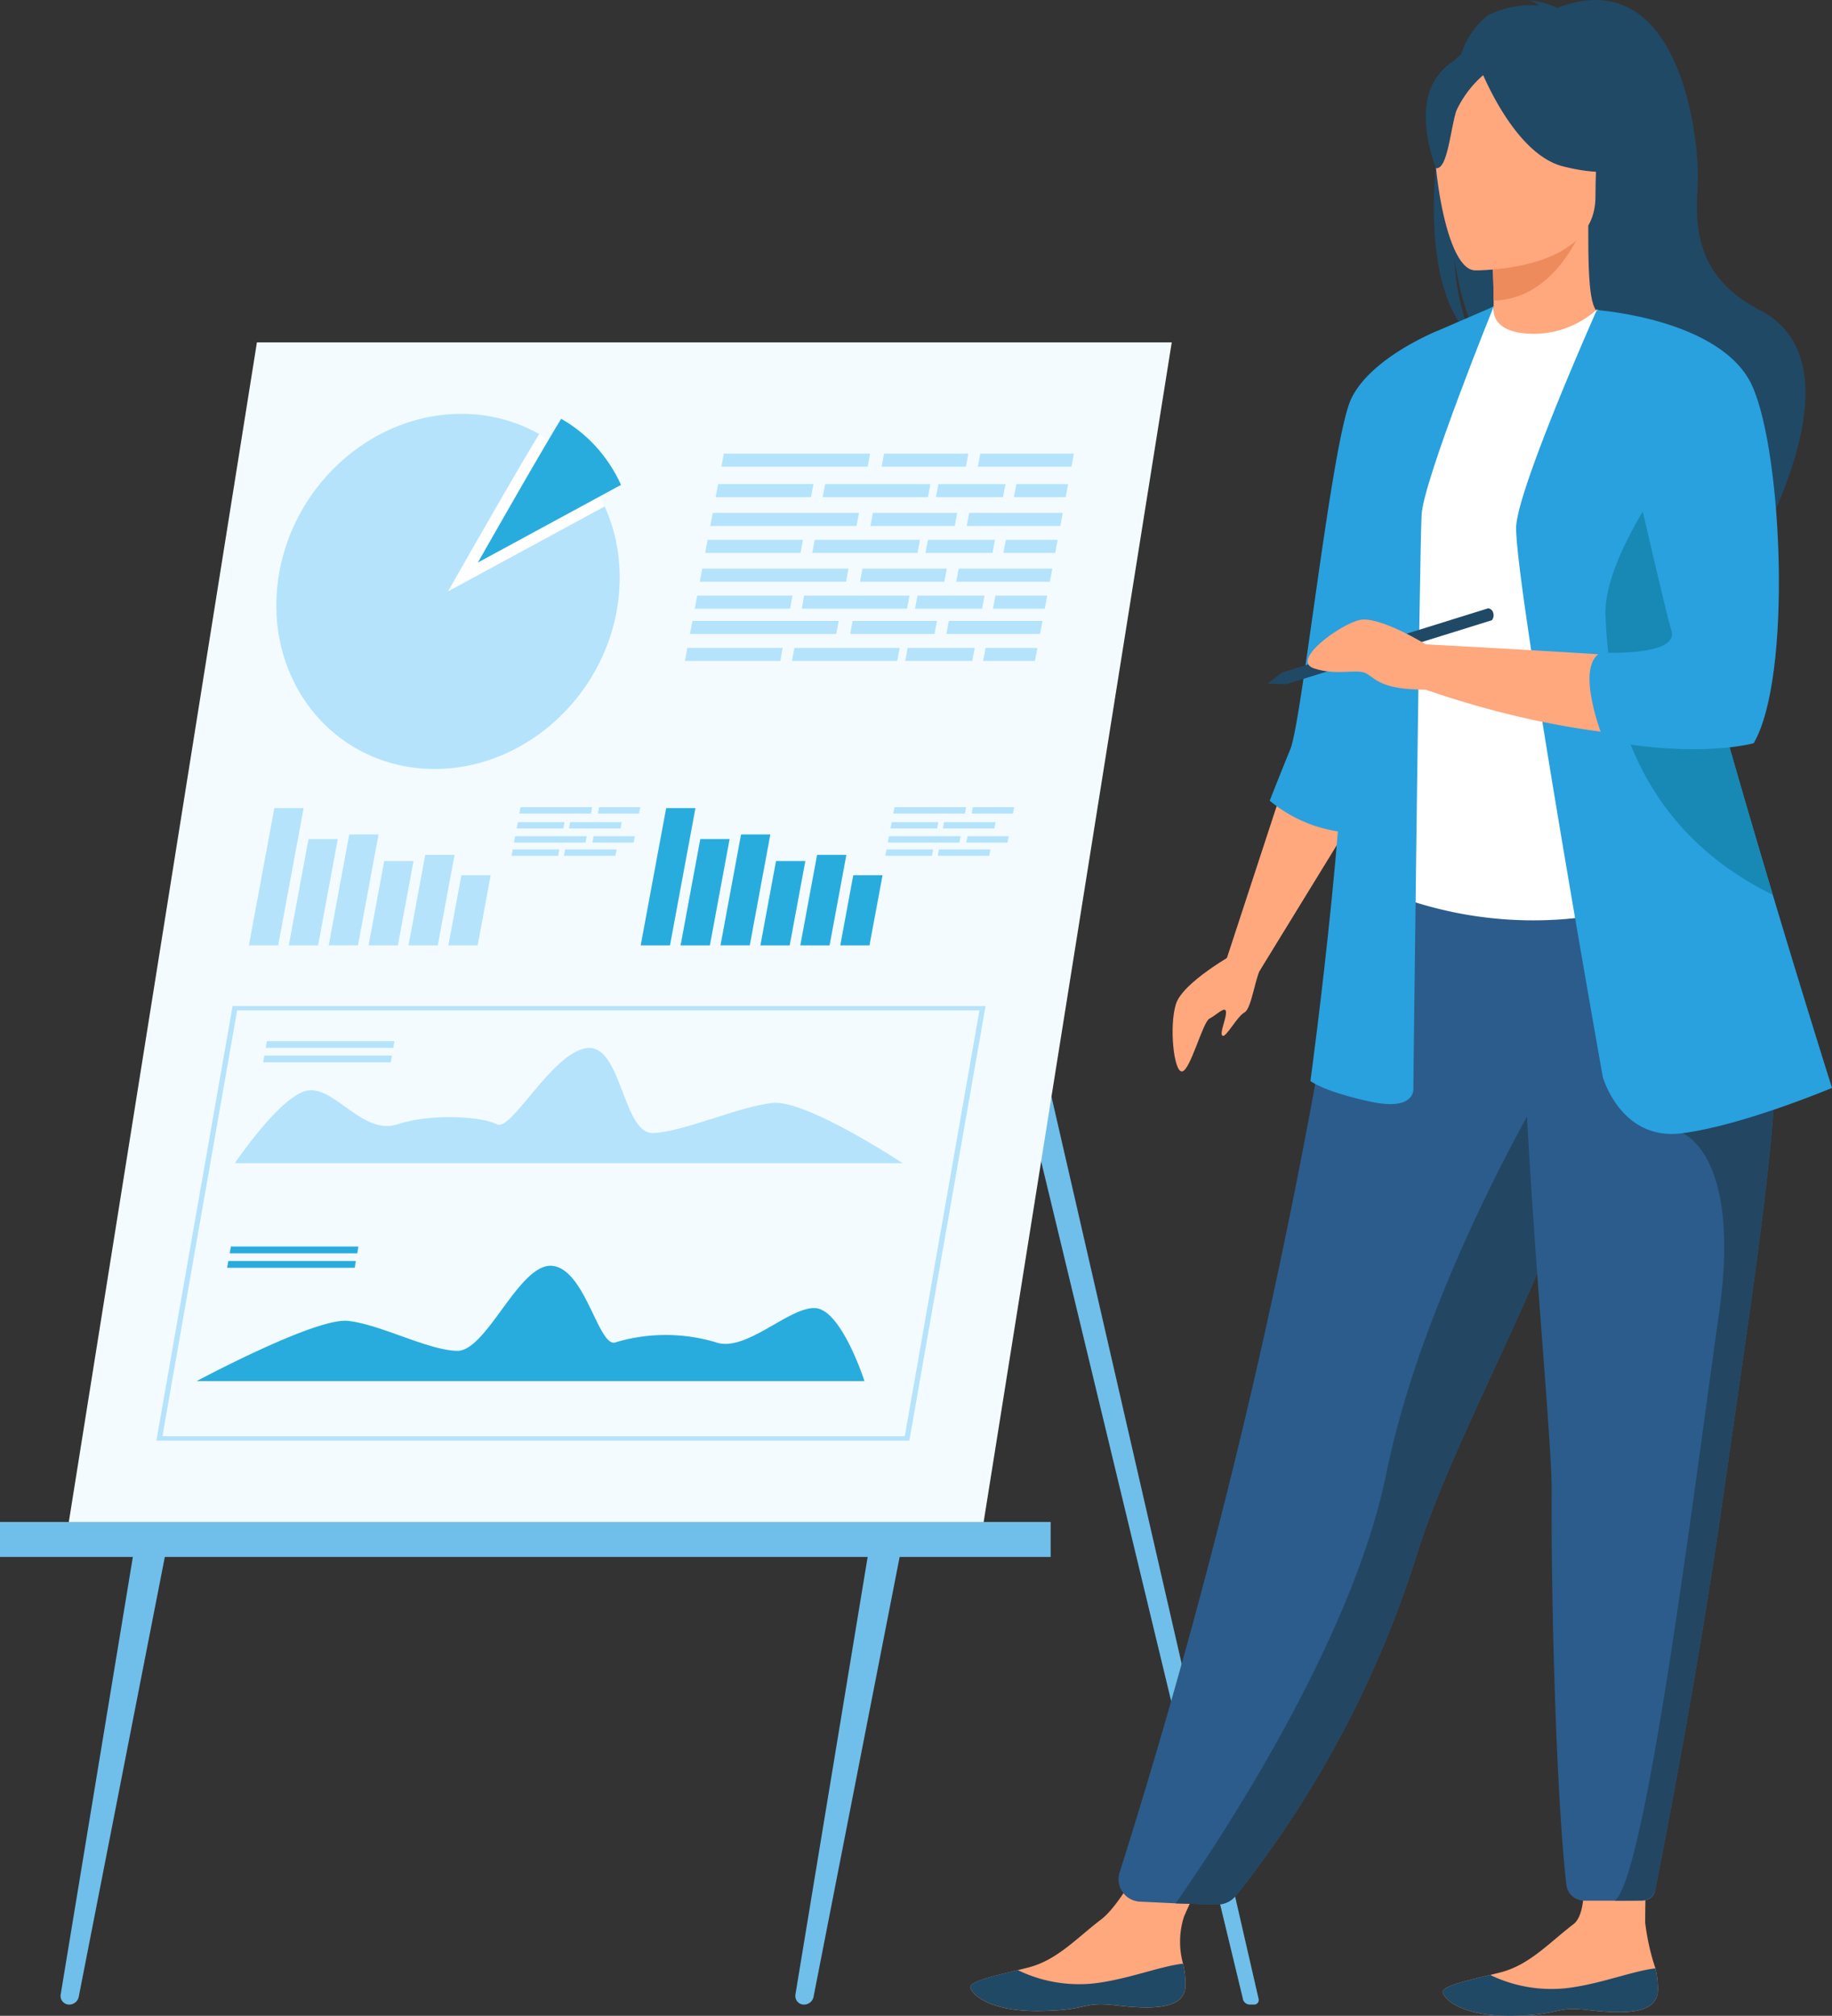 <svg xmlns="http://www.w3.org/2000/svg" xmlns:xlink="http://www.w3.org/1999/xlink" width="136.622" height="150.271" viewBox="0 0 136.622 150.271">
  <rect x="0" y="0" width="136.622" height="150.271" fill="#333333" stroke="none"/>
  <defs>
    <clipPath id="clip-path">
      <rect id="Rectangle_1928" data-name="Rectangle 1928" width="136.622" height="150.271" fill="none"/>
    </clipPath>
  </defs>
  <g id="Group_2368" data-name="Group 2368" transform="translate(0 0)">
    <g id="Group_2367" data-name="Group 2367" transform="translate(0 0)" clip-path="url(#clip-path)">
      <path id="Path_18711" data-name="Path 18711" d="M61.854,121.527l-19.4-80.5,1.355-3.17,19.214,83.66a.341.341,0,0,1-.333.418h-.321a.535.535,0,0,1-.52-.409" transform="translate(30.84 27.498)" fill="#6fbfea"/>
      <path id="Path_18712" data-name="Path 18712" d="M3.262,101.445h0a.645.645,0,0,1-.637-.751L8.339,66.069h2.446L3.973,100.86a.725.725,0,0,1-.711.585" transform="translate(1.9 47.989)" fill="#6fbfea"/>
      <path id="Path_18713" data-name="Path 18713" d="M35,101.445h0a.645.645,0,0,1-.637-.751L40.08,66.069h2.448L35.716,100.86a.725.725,0,0,1-.711.585" transform="translate(24.956 47.989)" fill="#6fbfea"/>
      <path id="Path_18714" data-name="Path 18714" d="M71.134,103.394H2.91L17.046,14.783H85.269Z" transform="translate(2.114 10.738)" fill="#f3fbff"/>
      <rect id="Rectangle_1927" data-name="Rectangle 1927" width="78.352" height="2.607" transform="translate(0 113.457)" fill="#6fbfea"/>
      <path id="Path_18715" data-name="Path 18715" d="M37.506,31.083a14.283,14.283,0,0,1-.306,2.063c-1.424,6.332-7.061,11.183-13.433,11.2-7.05.012-12.33-5.9-11.791-13.215s6.69-13.246,13.74-13.258a11.843,11.843,0,0,1,4.16.734,11.673,11.673,0,0,1,1.664.772,11.488,11.488,0,0,1,3.012,2.469,11.815,11.815,0,0,1,1.277,1.782,10.729,10.729,0,0,1,.592,1.146,12.57,12.57,0,0,1,1.006,3.542,13.756,13.756,0,0,1,.112,1.937q-.008.412-.036.834" transform="translate(8.672 12.979)" fill="#b5e3fc"/>
      <path id="Path_18716" data-name="Path 18716" d="M31.039,24.137,19.355,30.472s4.822-8.49,6.8-11.732a11.522,11.522,0,0,1,3.012,2.47,11.739,11.739,0,0,1,1.279,1.782,11.551,11.551,0,0,1,.592,1.145" transform="translate(14.058 13.612)" fill="#fff"/>
      <path id="Path_18717" data-name="Path 18717" d="M31.316,23.012,20.644,28.8s4.4-7.755,6.211-10.715a10.54,10.54,0,0,1,2.752,2.255,10.957,10.957,0,0,1,1.169,1.628,11.073,11.073,0,0,1,.54,1.046" transform="translate(14.995 13.135)" fill="#28acde"/>
      <path id="Path_18718" data-name="Path 18718" d="M62.908,75.843l-56.153,0,5.685-32.4,56.153,0Zm-55.7-.33,55.36,0,5.569-31.746-55.358,0Z" transform="translate(4.906 31.553)" fill="#b5e3fc"/>
      <path id="Path_18719" data-name="Path 18719" d="M58.3,63.253l-49.8,0s8.834-4.737,11.257-4.488S25.66,60.926,27.9,61s4.665-6.65,7.157-6.332,3.432,6.263,4.722,5.683a13.065,13.065,0,0,1,7.4,0c2.232.834,5.485-2.646,7.447-2.538s3.67,5.438,3.67,5.438" transform="translate(6.17 39.701)" fill="#28acde"/>
      <path id="Path_18720" data-name="Path 18720" d="M19.434,54.334H9.922l.088-.506,9.512,0Z" transform="translate(7.207 39.098)" fill="#28acde"/>
      <path id="Path_18721" data-name="Path 18721" d="M19.325,54.958H9.812l.088-.506,9.512,0Z" transform="translate(7.127 39.551)" fill="#28acde"/>
      <path id="Path_18722" data-name="Path 18722" d="M10.146,53.841l49.8,0s-7.171-4.739-9.683-4.49S43.6,51.52,41.332,51.594,39,44.944,36.4,45.262s-5.63,6.263-6.717,5.681-4.875-.832-7.4,0-4.556-2.648-6.557-2.539-5.58,5.438-5.58,5.438" transform="translate(7.369 32.868)" fill="#b5e3fc"/>
      <path id="Path_18723" data-name="Path 18723" d="M20.991,45.463H11.478l.088-.506,9.512,0Z" transform="translate(8.337 32.654)" fill="#b5e3fc"/>
      <path id="Path_18724" data-name="Path 18724" d="M20.881,46.087H11.369l.088-.506,9.512,0Z" transform="translate(8.258 33.108)" fill="#b5e3fc"/>
      <path id="Path_18725" data-name="Path 18725" d="M12.935,45.13H10.751l1.9-10.235h2.184Z" transform="translate(7.809 25.345)" fill="#b5e3fc"/>
      <path id="Path_18726" data-name="Path 18726" d="M14.659,44.159H12.475l1.471-7.929h2.184Z" transform="translate(9.061 26.316)" fill="#b5e3fc"/>
      <path id="Path_18727" data-name="Path 18727" d="M16.382,44.3H14.2l1.533-8.269h2.184Z" transform="translate(10.313 26.173)" fill="#b5e3fc"/>
      <path id="Path_18728" data-name="Path 18728" d="M18.106,43.469H15.922l1.165-6.289h2.186Z" transform="translate(11.565 27.006)" fill="#b5e3fc"/>
      <path id="Path_18729" data-name="Path 18729" d="M19.83,43.662H17.646l1.25-6.748h2.186Z" transform="translate(12.817 26.813)" fill="#b5e3fc"/>
      <path id="Path_18730" data-name="Path 18730" d="M21.553,43.025H19.369l.97-5.233h2.184Z" transform="translate(14.069 27.45)" fill="#b5e3fc"/>
      <path id="Path_18731" data-name="Path 18731" d="M29.861,45.13H27.677l1.9-10.235h2.184Z" transform="translate(20.103 25.345)" fill="#28acde"/>
      <path id="Path_18732" data-name="Path 18732" d="M31.585,44.159H29.4L30.87,36.23h2.186Z" transform="translate(21.355 26.316)" fill="#28acde"/>
      <path id="Path_18733" data-name="Path 18733" d="M33.308,44.3H31.124l1.533-8.269h2.184Z" transform="translate(22.607 26.173)" fill="#28acde"/>
      <path id="Path_18734" data-name="Path 18734" d="M35.032,43.469H32.848l1.165-6.289H36.2Z" transform="translate(23.859 27.006)" fill="#28acde"/>
      <path id="Path_18735" data-name="Path 18735" d="M36.755,43.662H34.572l1.252-6.748h2.184Z" transform="translate(25.111 26.813)" fill="#28acde"/>
      <path id="Path_18736" data-name="Path 18736" d="M38.479,43.025H36.3l.97-5.233h2.184Z" transform="translate(26.363 27.45)" fill="#28acde"/>
      <path id="Path_18737" data-name="Path 18737" d="M38.026,21.878H30.915L31.1,20.9h7.111Z" transform="translate(22.455 15.184)" fill="#b5e3fc"/>
      <path id="Path_18738" data-name="Path 18738" d="M43.39,21.878H35.539l.183-.974h7.851Z" transform="translate(25.813 15.184)" fill="#b5e3fc"/>
      <path id="Path_18739" data-name="Path 18739" d="M45.434,21.878h-5l.183-.974h5Z" transform="translate(29.365 15.184)" fill="#b5e3fc"/>
      <path id="Path_18740" data-name="Path 18740" d="M47.66,21.878H43.8l.183-.974h3.862Z" transform="translate(31.812 15.184)" fill="#b5e3fc"/>
      <path id="Path_18741" data-name="Path 18741" d="M37.574,24.285H30.463l.183-.974h7.111Z" transform="translate(22.126 16.933)" fill="#b5e3fc"/>
      <path id="Path_18742" data-name="Path 18742" d="M42.938,24.285H35.087l.183-.974h7.851Z" transform="translate(25.485 16.933)" fill="#b5e3fc"/>
      <path id="Path_18743" data-name="Path 18743" d="M44.982,24.285h-5l.183-.974h5Z" transform="translate(29.037 16.933)" fill="#b5e3fc"/>
      <path id="Path_18744" data-name="Path 18744" d="M47.208,24.285H43.346l.183-.974h3.862Z" transform="translate(31.484 16.933)" fill="#b5e3fc"/>
      <path id="Path_18745" data-name="Path 18745" d="M42.071,20.562H31.163l.183-.974H42.254Z" transform="translate(22.635 14.228)" fill="#b5e3fc"/>
      <path id="Path_18746" data-name="Path 18746" d="M44.372,20.562H38.083l.183-.974h6.289Z" transform="translate(27.661 14.228)" fill="#b5e3fc"/>
      <path id="Path_18747" data-name="Path 18747" d="M49.223,20.562H42.24l.183-.974h6.983Z" transform="translate(30.681 14.228)" fill="#b5e3fc"/>
      <path id="Path_18748" data-name="Path 18748" d="M41.591,23.121H30.682l.183-.974H41.774Z" transform="translate(22.286 16.087)" fill="#b5e3fc"/>
      <path id="Path_18749" data-name="Path 18749" d="M43.892,23.121H37.6l.183-.974h6.289Z" transform="translate(27.312 16.087)" fill="#b5e3fc"/>
      <path id="Path_18750" data-name="Path 18750" d="M48.743,23.121H41.76l.183-.974h6.983Z" transform="translate(30.332 16.087)" fill="#b5e3fc"/>
      <path id="Path_18751" data-name="Path 18751" d="M37.122,26.693H30.011l.183-.974H37.3Z" transform="translate(21.798 18.681)" fill="#b5e3fc"/>
      <path id="Path_18752" data-name="Path 18752" d="M42.486,26.693H34.634l.183-.974h7.851Z" transform="translate(25.156 18.681)" fill="#b5e3fc"/>
      <path id="Path_18753" data-name="Path 18753" d="M44.53,26.693h-5l.183-.974h5Z" transform="translate(28.709 18.681)" fill="#b5e3fc"/>
      <path id="Path_18754" data-name="Path 18754" d="M46.756,26.693H42.894l.181-.974h3.864Z" transform="translate(31.156 18.681)" fill="#b5e3fc"/>
      <path id="Path_18755" data-name="Path 18755" d="M41.139,25.529H30.23l.183-.974H41.322Z" transform="translate(21.957 17.836)" fill="#b5e3fc"/>
      <path id="Path_18756" data-name="Path 18756" d="M43.44,25.529H37.151l.183-.974h6.289Z" transform="translate(26.984 17.836)" fill="#b5e3fc"/>
      <path id="Path_18757" data-name="Path 18757" d="M48.291,25.529H41.308l.183-.974h6.983Z" transform="translate(30.003 17.836)" fill="#b5e3fc"/>
      <path id="Path_18758" data-name="Path 18758" d="M36.7,28.95H29.587l.183-.974h7.111Z" transform="translate(21.49 20.321)" fill="#b5e3fc"/>
      <path id="Path_18759" data-name="Path 18759" d="M42.062,28.95H34.211l.183-.974h7.851Z" transform="translate(24.849 20.321)" fill="#b5e3fc"/>
      <path id="Path_18760" data-name="Path 18760" d="M44.106,28.95h-5l.183-.974h5Z" transform="translate(28.401 20.321)" fill="#b5e3fc"/>
      <path id="Path_18761" data-name="Path 18761" d="M46.332,28.95H42.47l.183-.974h3.862Z" transform="translate(30.848 20.321)" fill="#b5e3fc"/>
      <path id="Path_18762" data-name="Path 18762" d="M40.715,27.786H29.806l.183-.974H40.9Z" transform="translate(21.649 19.475)" fill="#b5e3fc"/>
      <path id="Path_18763" data-name="Path 18763" d="M43.016,27.786H36.727l.183-.974H43.2Z" transform="translate(26.676 19.475)" fill="#b5e3fc"/>
      <path id="Path_18764" data-name="Path 18764" d="M47.867,27.786H40.884l.183-.974H48.05Z" transform="translate(29.695 19.475)" fill="#b5e3fc"/>
      <path id="Path_18765" data-name="Path 18765" d="M25.8,35.976h-3.48l.09-.476h3.48Z" transform="translate(16.21 25.785)" fill="#b5e3fc"/>
      <path id="Path_18766" data-name="Path 18766" d="M28.423,35.976H24.58l.09-.476h3.843Z" transform="translate(17.853 25.785)" fill="#b5e3fc"/>
      <path id="Path_18767" data-name="Path 18767" d="M25.576,37.155H22.1l.09-.476h3.48Z" transform="translate(16.049 26.641)" fill="#b5e3fc"/>
      <path id="Path_18768" data-name="Path 18768" d="M28.2,37.155H24.359l.09-.476h3.843Z" transform="translate(17.693 26.641)" fill="#b5e3fc"/>
      <path id="Path_18769" data-name="Path 18769" d="M27.777,35.332h-5.34l.09-.476h5.34Z" transform="translate(16.297 25.317)" fill="#b5e3fc"/>
      <path id="Path_18770" data-name="Path 18770" d="M28.9,35.332H25.825l.09-.476h3.078Z" transform="translate(18.758 25.317)" fill="#b5e3fc"/>
      <path id="Path_18771" data-name="Path 18771" d="M27.542,36.585H22.2l.09-.476h5.34Z" transform="translate(16.127 26.227)" fill="#b5e3fc"/>
      <path id="Path_18772" data-name="Path 18772" d="M28.668,36.585H25.59l.09-.476h3.078Z" transform="translate(18.587 26.227)" fill="#b5e3fc"/>
      <path id="Path_18773" data-name="Path 18773" d="M41.947,35.976h-3.48l.09-.476h3.48Z" transform="translate(27.94 25.785)" fill="#b5e3fc"/>
      <path id="Path_18774" data-name="Path 18774" d="M44.572,35.976H40.729l.09-.476h3.843Z" transform="translate(29.583 25.785)" fill="#b5e3fc"/>
      <path id="Path_18775" data-name="Path 18775" d="M41.725,37.155h-3.48l.09-.476h3.48Z" transform="translate(27.779 26.641)" fill="#b5e3fc"/>
      <path id="Path_18776" data-name="Path 18776" d="M44.351,37.155H40.508l.09-.476h3.843Z" transform="translate(29.423 26.641)" fill="#b5e3fc"/>
      <path id="Path_18777" data-name="Path 18777" d="M43.927,35.332h-5.34l.09-.476h5.34Z" transform="translate(28.027 25.317)" fill="#b5e3fc"/>
      <path id="Path_18778" data-name="Path 18778" d="M45.053,35.332H41.975l.09-.476h3.078Z" transform="translate(30.488 25.317)" fill="#b5e3fc"/>
      <path id="Path_18779" data-name="Path 18779" d="M43.692,36.585h-5.34l.09-.476h5.34Z" transform="translate(27.857 26.227)" fill="#b5e3fc"/>
      <path id="Path_18780" data-name="Path 18780" d="M44.818,36.585H41.74l.09-.476h3.078Z" transform="translate(30.317 26.227)" fill="#b5e3fc"/>
      <path id="Path_18781" data-name="Path 18781" d="M57.958,90.628c-.123,1.666-2.472,1.683-5.139,1.374s-1.958.366-5.692.418-5.02-1.183-5.2-1.716c-.161-.473,1.638-.872,3.561-1.34.242-.059.485-.121.729-.181,2.168-.551,3.6-2.175,5.46-3.593,1.759-1.343,4.026-6.2,4.026-6.2l5.1-.231s-2.149,4.357-2.955,6.236a6.137,6.137,0,0,0-.066,3.5,6.566,6.566,0,0,1,.176,1.733" transform="translate(30.445 57.494)" fill="#ffa77d"/>
      <path id="Path_18782" data-name="Path 18782" d="M52.818,87.9c-2.667-.309-1.958.366-5.692.418s-5.02-1.183-5.2-1.716c-.161-.473,1.637-.872,3.561-1.34l.022.035a10.452,10.452,0,0,0,5.479.981c2.5-.25,5.063-1.3,6.791-1.485a6.567,6.567,0,0,1,.178,1.733c-.123,1.666-2.472,1.683-5.139,1.374" transform="translate(30.445 61.591)" fill="#204965"/>
      <path id="Path_18783" data-name="Path 18783" d="M78.364,92.263c-.121,1.666-2.47,1.687-5.138,1.379s-1.958.368-5.692.423-5.022-1.177-5.2-1.711c-.161-.473,1.637-.874,3.56-1.343.242-.059.485-.119.729-.181,2.168-.554,3.6-2.179,5.457-3.6,1.757-1.345,0-9.307,0-9.307l5.611-.546s-.269,6.7-.266,9.75a17.127,17.127,0,0,0,.763,3.4,6.547,6.547,0,0,1,.178,1.732" transform="translate(45.266 56.205)" fill="#ffa77d"/>
      <path id="Path_18784" data-name="Path 18784" d="M73.226,88.108c-2.667-.307-1.958.368-5.692.423s-5.022-1.177-5.2-1.711c-.161-.473,1.637-.874,3.56-1.343l.024.035a10.47,10.47,0,0,0,5.479.977c2.5-.254,5.062-1.3,6.791-1.492a6.547,6.547,0,0,1,.178,1.732c-.121,1.666-2.47,1.687-5.138,1.379" transform="translate(45.266 61.737)" fill="#204965"/>
      <path id="Path_18785" data-name="Path 18785" d="M62.266,10.877c-.965-3.972.435-5.823,1.7-6.807a6.03,6.03,0,0,1,1.982-2.914A7.179,7.179,0,0,1,69.817.416,1.813,1.813,0,0,0,69,.029a6,6,0,0,1,2.142.559C80.362-2.964,81.81,10.61,81.617,13.762s-.167,6.867,4.63,9.352C95.4,27.856,83.2,45.72,83.2,45.72c.233-2.548-11.525-16-17.66-20.024-1.493-2.2-2.023-6.082-2.063-6.387a16.741,16.741,0,0,0,1.255,5.778c-2.8-2.572-3.211-8.753-2.47-14.209" transform="translate(44.991 0.001)" fill="#204965"/>
      <path id="Path_18786" data-name="Path 18786" d="M64.239,18.822c-.031.014,2.962,1.568,5.214.951,2.116-.577,3.5-3.321,3.472-3.328-.9-.178-1.157-1.41-1.138-6.705l-.4.079-6.816,1.35s.154,2.146.159,4.166c.005,1.7-.1,3.306-.487,3.487" transform="translate(46.659 7.075)" fill="#ffa77d"/>
      <path id="Path_18787" data-name="Path 18787" d="M64.429,11.136s.155,2.146.159,4.166c3.815-.107,5.832-3.587,6.657-5.516Z" transform="translate(46.797 7.108)" fill="#ed8b5d"/>
      <path id="Path_18788" data-name="Path 18788" d="M48.4,112.821A1.672,1.672,0,0,0,49.915,115l2.662.126,2.817.086a2.262,2.262,0,0,0,1.825-.832A79.248,79.248,0,0,0,70.587,89.067q.179-.562.375-1.138c2.773-8.086,8.523-18.235,11.551-27.423.483-1.464.915-2.842,1.305-4.145.124-.416.245-.829.361-1.231A97.416,97.416,0,0,0,87.652,36.84l-21.874.174A481.851,481.851,0,0,1,48.4,112.821" transform="translate(35.096 26.759)" fill="#2b5c8b"/>
      <path id="Path_18789" data-name="Path 18789" d="M61.541,41.587c.054,10.41-1.53,14.876-1.53,14.876a29.4,29.4,0,0,0,20.5,1.255c.133-.041,7.965-2.258,7.965-2.258-.185-.421-1.735-7.387-1.915-7.774-2.35-5.046-2.992-7.166-3.271-8.718a33.137,33.137,0,0,1-.271-8.721,70.021,70.021,0,0,1,2.7-13.7,71.239,71.239,0,0,1-9.03-3.087,7.042,7.042,0,0,1-4.87,1.806c-2.22-.048-2.938-1-2.823-2.034-2.363,1.315-4.249,2.557-4.249,2.557-2.009,3.489-6.08,6.876-6.377,12.228C58.3,29.337,61.537,41.3,61.541,41.587" transform="translate(42.395 9.615)" fill="#fff"/>
      <path id="Path_18790" data-name="Path 18790" d="M72.486,37.942c.956,1.353,2.79,9.579,7.351,10.614-2.35-5.863-4.135-8.433-4.414-10.235a44.542,44.542,0,0,1-.271-10.13c-1.526-2.678-2.665-4.511-2.665-4.511-.119-.433-2.427-7.565-3.166-1.191s2.1,13.94,3.166,15.454" transform="translate(50.262 14.42)" fill="#4b9ba9"/>
      <path id="Path_18791" data-name="Path 18791" d="M64.956,18.082s9.024.15,9.03-5.471S75.162,3.224,69.4,2.89,62.516,4.7,62.057,6.578s.551,11.323,2.9,11.5" transform="translate(44.996 2.075)" fill="#ffa77d"/>
      <path id="Path_18792" data-name="Path 18792" d="M63.884,3.277s2.47,6.595,6.263,7.57,5.436-.041,5.436-.041A10.737,10.737,0,0,1,72.07,4.461S65.748.138,63.884,3.277" transform="translate(46.401 1.551)" fill="#204965"/>
      <path id="Path_18793" data-name="Path 18793" d="M66.161,3.558a7.961,7.961,0,0,0-2.294,2.9c-.451,1.431-.653,4.378-1.512,4.278,0,0-1.861-4.482.231-7.018,2.218-2.69,3.575-.164,3.575-.164" transform="translate(44.737 1.804)" fill="#204965"/>
      <path id="Path_18794" data-name="Path 18794" d="M57.259,33.845,53,46.839l2.431.975,7.047-11.48Z" transform="translate(38.494 24.583)" fill="#ffa77d"/>
      <path id="Path_18795" data-name="Path 18795" d="M67.4,14.275s-5.025,1.994-6.481,5.1-3.656,23.965-4.533,26.107-1.536,3.838-1.536,3.838a10.486,10.486,0,0,0,5.082,2.291c2.548.157,7.468-37.339,7.468-37.339" transform="translate(39.841 10.369)" fill="#28a1de"/>
      <path id="Path_18796" data-name="Path 18796" d="M70.274,13.237s-5.22,12.9-5.374,15.508-.615,42.687-.615,42.687.307,1.842-3.225,1.074-4.452-1.535-4.452-1.535,3.378-24.721,2.457-33.32,7.062-22.622,7.062-22.622Z" transform="translate(41.117 9.615)" fill="#28a1de"/>
      <path id="Path_18797" data-name="Path 18797" d="M50.785,108.459l3.059.093a1.764,1.764,0,0,0,1.419-.64A78.917,78.917,0,0,0,68.8,82.4c.119-.376.243-.754.375-1.138,2.772-8.086,8.521-18.235,11.551-27.423.483-1.464.915-2.842,1.3-4.145.124-.416.247-.829.361-1.231l-3.221-2.444S69.493,61.68,66.5,76.418c-2.6,12.8-13.017,28.21-15.713,32.041" transform="translate(36.887 33.426)" fill="#234662"/>
      <path id="Path_18798" data-name="Path 18798" d="M67.934,79.541c-.052,6.781.269,21.893,1.094,29.282a1.336,1.336,0,0,0,1.328,1.186h2.282c.962,0,1.681-.007,2.16-.014a.88.88,0,0,0,.848-.71c2.27-11.551,3.895-21.146,5.084-29.438.994-6.94,1.878-12.891,2.558-18.013.685-5.155,1.162-9.471,1.331-13.117q.041-.862.057-1.676c.012-.546.014-1.074.01-1.588l-18.9-1.844c.238,12.559,2.18,31.765,2.149,35.93" transform="translate(47.782 31.677)" fill="#2b5c8b"/>
      <path id="Path_18799" data-name="Path 18799" d="M69.755,107.86c.865,0,1.533-.005,2.006-.012a1.065,1.065,0,0,0,1.031-.86C75.046,95.5,76.662,85.955,77.845,77.7c1-6.94,1.88-12.891,2.56-18.013.685-5.155,1.16-9.471,1.331-13.117L74.8,50.649s4.426,1.561,2.738,13.384-5.433,42.152-7.784,43.827" transform="translate(50.666 33.826)" fill="#234662"/>
      <path id="Path_18800" data-name="Path 18800" d="M71.956,70.553s1.331,4.811,5.937,4.2S89.05,71.372,89.05,71.372s-1.968-6.22-4.416-14.392C81.67,47.087,78,34.333,76.273,26.288a49.639,49.639,0,0,1-.939-5.485l-3.822-7.415s-5.7,12.789-6.006,16.014,6.45,41.151,6.45,41.151" transform="translate(47.572 9.725)" fill="#28a1de"/>
      <path id="Path_18801" data-name="Path 18801" d="M79.393,28.923,74.348,13.389A77.967,77.967,0,0,1,83.917,16.9s2,2.577,3.235,8.521c0,0,1.307,14.273-1.611,19.494,0,0-9.213,1.842-23.953-3.225V38.309s16.122.844,19.423,1.229Z" transform="translate(44.734 9.725)" fill="#ffa77d"/>
      <path id="Path_18802" data-name="Path 18802" d="M69.358,30.731c.205,5.22,1.435,15.354,12.386,20.78.029.014.059.029.088.041-2.964-9.894-6.633-22.648-8.361-30.691-2.011,3.006-4.226,7-4.114,9.869" transform="translate(50.374 15.153)" fill="#1889b5"/>
      <path id="Path_18803" data-name="Path 18803" d="M69.207,13.389s9.35.659,11.6,5.674,2.968,21.7.1,26.615c0,0-3.946,1.124-10.926-.181l-.257-.05S67.5,40,69.5,38.922c0,0,5.887.307,5.272-1.637s-5.562-23.9-5.562-23.9" transform="translate(49.875 9.725)" fill="#28a1de"/>
      <path id="Path_18804" data-name="Path 18804" d="M55.4,31.041l.274.886,15.344-4.773a.591.591,0,0,0,.1-.542.437.437,0,0,0-.38-.344Z" transform="translate(40.24 19.08)" fill="#204965"/>
      <path id="Path_18805" data-name="Path 18805" d="M54.758,29.87l1.11-.837.274.886Z" transform="translate(39.773 21.088)" fill="#204965"/>
      <path id="Path_18806" data-name="Path 18806" d="M55.3,41.166s-3.893,2.151-4.4,3.789-.161,5.07.457,5.018,1.54-3.687,2.051-3.943,1.229-1.024,1.229-.461-.511,1.588-.256,1.742,1.076-1.435,1.638-1.742.8-2.84,1.348-3.52-2.065-.884-2.065-.884" transform="translate(36.792 29.901)" fill="#ffa77d"/>
      <path id="Path_18807" data-name="Path 18807" d="M65.3,28.6s-3.48-2.144-4.941-1.814-5.181,3.026-3.391,3.61,3.239-.029,3.927.394,1.2,1.2,4.4,1.189,0-3.378,0-3.378" transform="translate(41.028 19.432)" fill="#ffa77d"/>
    </g>
  </g>
</svg>
